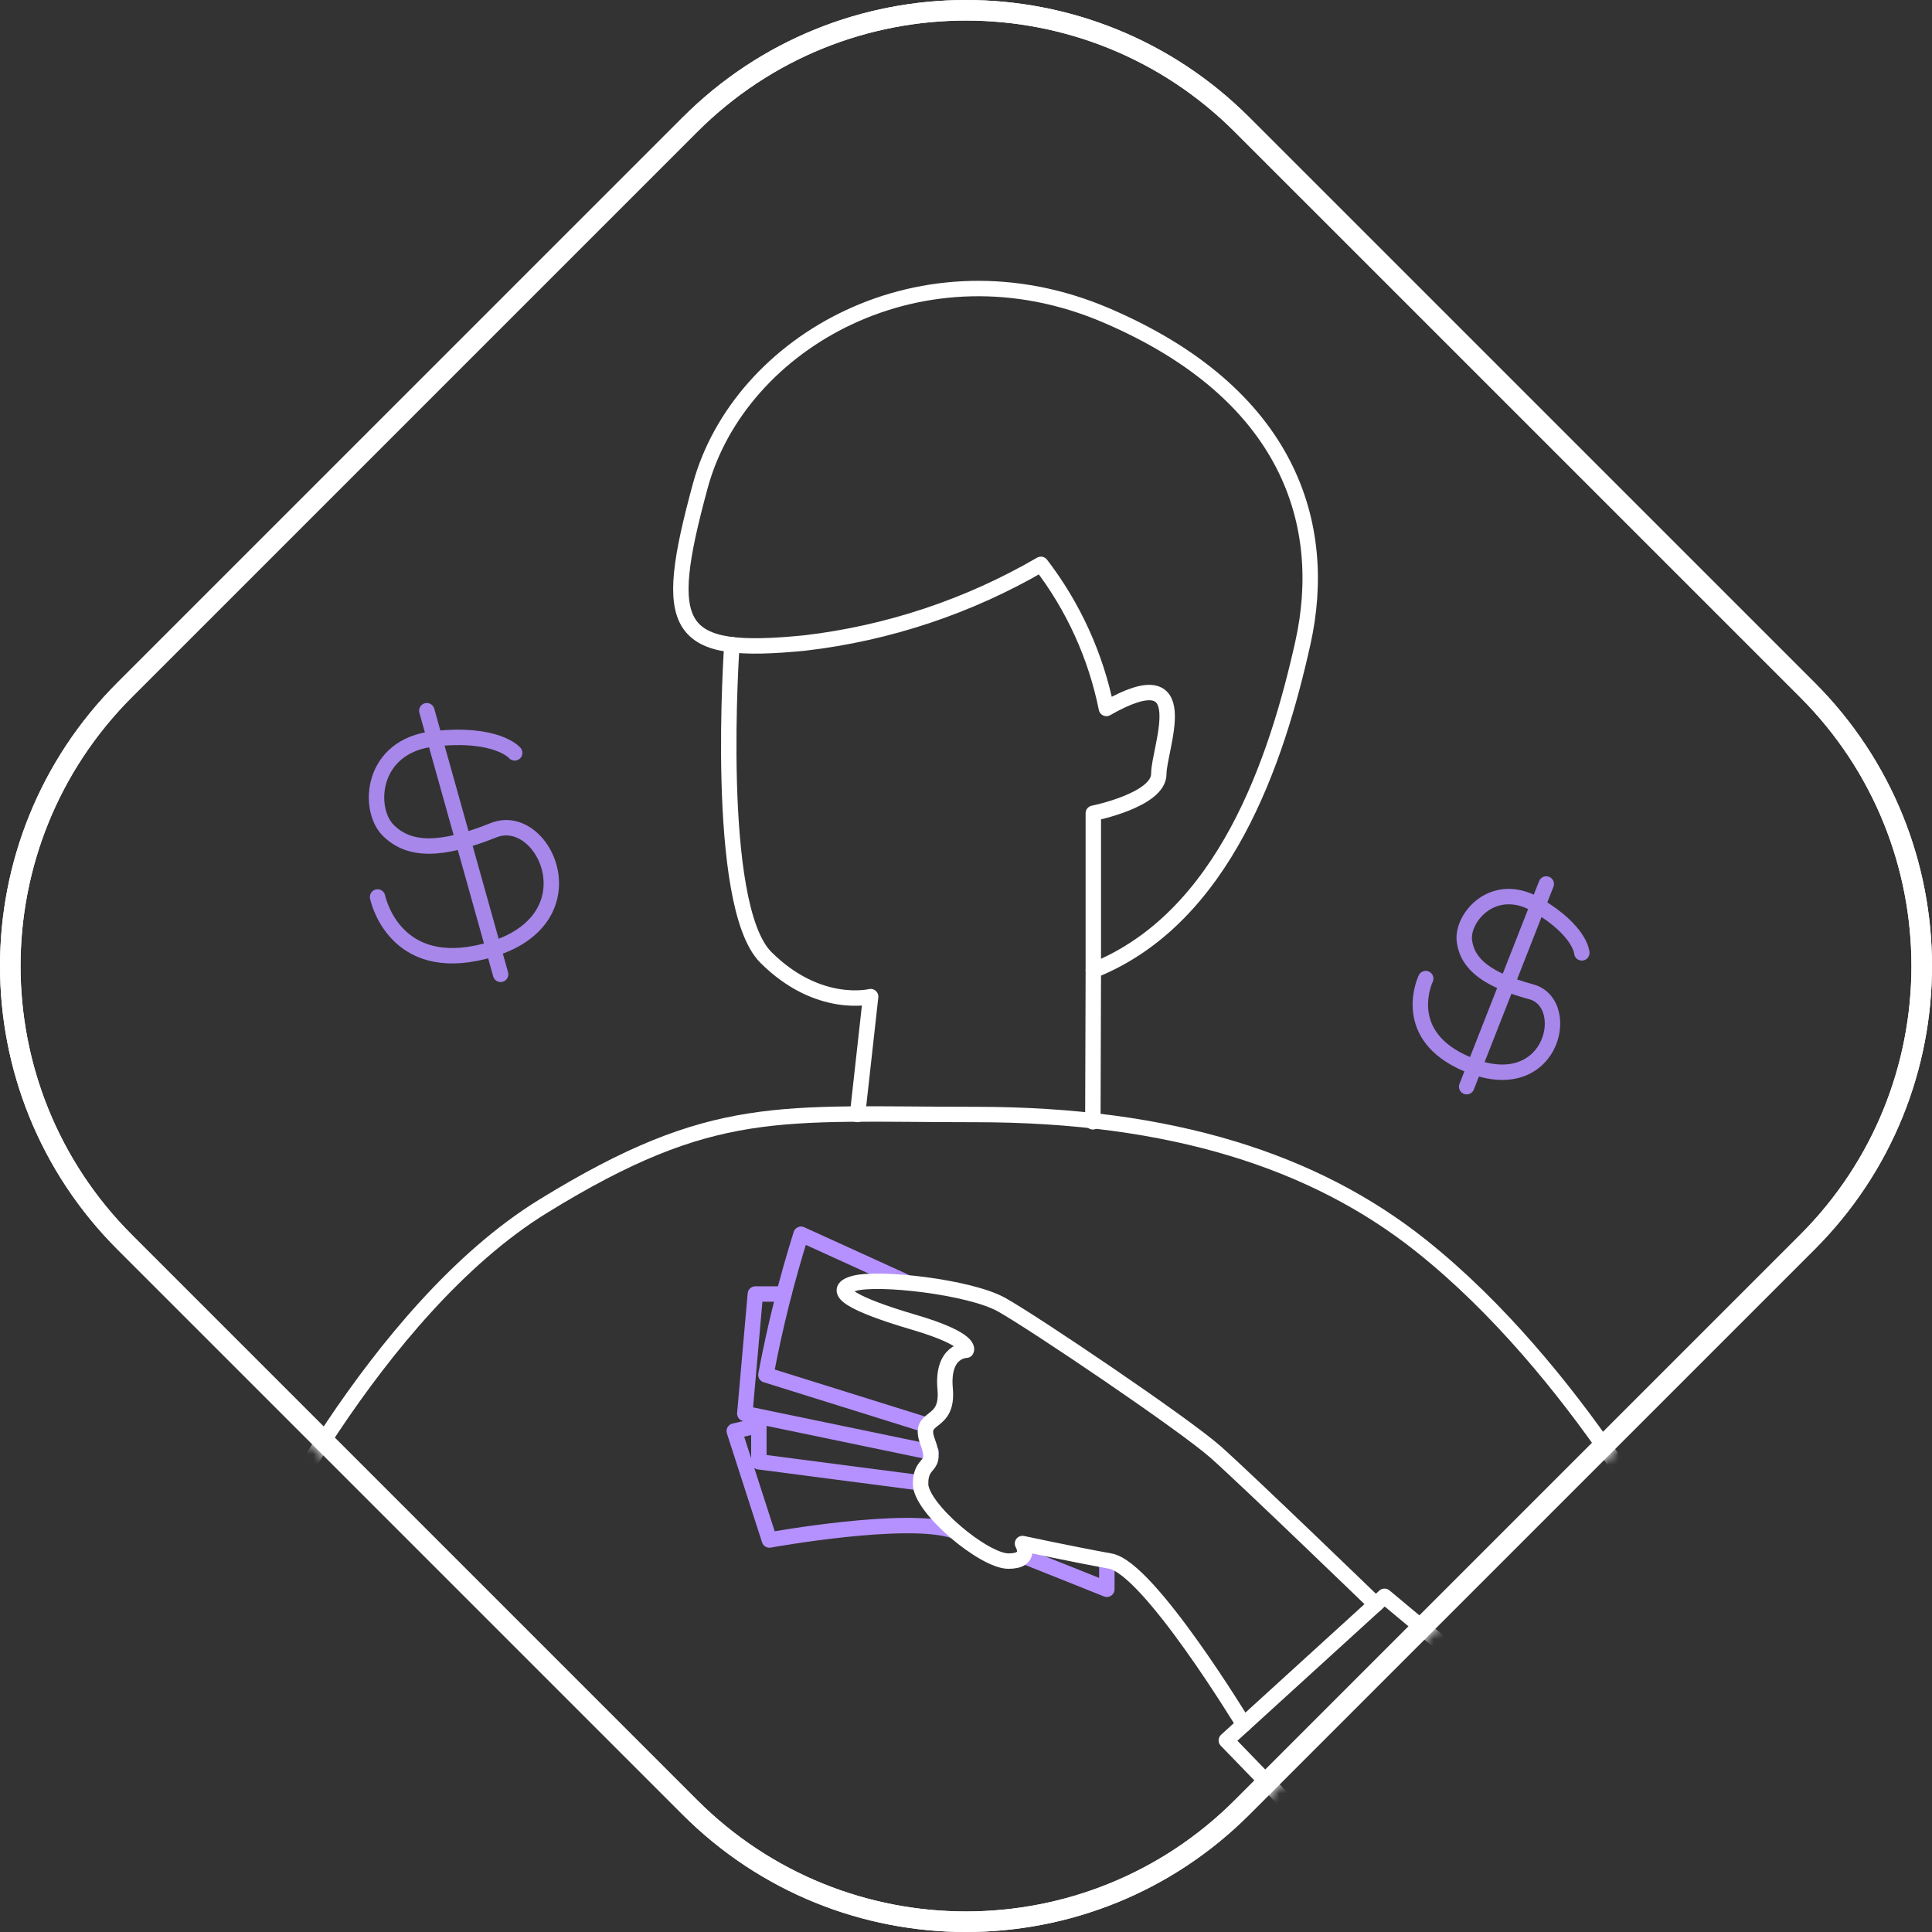 <svg xmlns="http://www.w3.org/2000/svg" xmlns:xlink="http://www.w3.org/1999/xlink" width="188" height="188" viewBox="0 0 188 188">
    <rect x="0" y="0" width="188" height="188" fill="#333333" stroke="none"/>
    <defs>
        <path id="csshldvwza" d="M66.428 176.579L11.42 121.572c-15.228-15.228-15.228-39.917 0-55.145l55.007-55.004c15.228-15.23 39.918-15.23 55.144 0l55.009 55.006c15.225 15.226 15.225 39.915 0 55.143l-55.01 55.007c-15.225 15.228-39.915 15.228-55.143 0z"/>
        <path id="rru7lpmo5c" d="M66.428 176.579L11.42 121.572c-15.228-15.228-15.228-39.917 0-55.145l55.007-55.004c15.228-15.23 39.918-15.23 55.144 0l55.009 55.006c15.225 15.226 15.225 39.915 0 55.143l-55.01 55.007c-15.225 15.228-39.915 15.228-55.143 0z"/>
    </defs>
    <g fill="none" fill-rule="evenodd">
        <mask id="2j7zi4llhb" fill="#fff">
            <use xlink:href="#csshldvwza"/>
        </mask>
        <path stroke="#FFF" stroke-width="2" d="M120.864 12.13C113.447 4.71 103.724 1 94.001 1c-9.724 0-19.447 3.71-26.866 11.13L12.128 67.134C4.71 74.553 1 84.276 1 94c0 9.723 3.71 19.447 11.128 26.865l55.007 55.007C74.554 183.29 84.277 187 94.001 187c9.723 0 19.446-3.71 26.863-11.128l55.01-55.007C183.29 113.447 187 103.723 187 94c0-9.723-3.709-19.446-11.126-26.864l-55.01-55.006z"/>
        <g stroke-linecap="round" stroke-linejoin="round" mask="url(#2j7zi4llhb)">
            <g>
                <g>
                    <path stroke="#A787EA" stroke-width="1.5" d="M13.443 4.104s-1.71-2.052-7.867-1.368c-6.157.684-6.5 6.841-4.447 8.893 2.053 2.052 5.131 2.052 10.261 0 5.13-2.052 10.261 9.577-1.71 11.971C1.519 25.232.103 18.127.103 18.127M4.893 0L12.076 25.653M117.285 23.565s-.1-2.122-4.336-4.64c-4.236-2.518-7.405 1.225-7.087 3.51.318 2.285 2.272 3.764 6.512 4.921 4.24 1.157 1.92 11-6.826 6.777-5.961-2.879-3.453-8.067-3.453-8.067M113.825 16.86L106.081 36.584" transform="translate(24 28) translate(12.639 41.158)"/>
                </g>
                <path stroke="#FFF" stroke-width="1.5" d="M77.291 26.917c-7.043 4.095-14.852 6.698-22.943 7.648-12.746 1.275-14.021-1.275-10.2-15.3C47.969 5.24 65.816-4.953 83.661 2.695s21.669 20.394 19.12 31.866c-2.549 11.472-7.646 26.774-20.392 31.874v-15.3s6.373-1.275 6.373-3.823 3.825-11.472-5.1-6.373c-1.027-5.099-3.206-9.895-6.371-14.022z" transform="translate(24 28)"/>
                <g stroke="#B591FF" stroke-width="1.5">
                    <path d="M16.544 4.575L6.498 0c-1.41 4.489-2.552 9.058-3.42 13.682l15.706 4.909" transform="translate(24 28) translate(47.45 92.103)"/>
                    <path d="M19.154 21.206L1.026 17.444 2.052 5.815 4.828 5.815M2.394 17.786L2.394 22.14 18.128 24.192" transform="translate(24 28) translate(47.45 92.103)"/>
                    <path d="M2.394 18.591L0 19.154l3.42 10.6s13.438-2.447 18.006-.881M28.139 31.306L36.255 34.546 36.255 31.746" transform="translate(24 28) translate(47.45 92.103)"/>
                </g>
                <path stroke="#FFF" stroke-width="1.5" d="M47.221 34.731s-1.8 25.327 3.3 30.425c5.1 5.098 10.2 3.823 10.2 3.823L59.446 80.45M82.39 66.43L82.344 81.162" transform="translate(24 28)"/>
                <path stroke="#FFF" stroke-width="1.5" d="M139.748 125.063s-10.166-19.675-25.493-31.866c-10.27-8.169-24.218-12.746-43.337-12.746-19.119 0-25.492-1.275-42.063 8.923S.42 124.524.42 124.524M125.994 140.071L110.725 127.333 95.333 141.356 105.933 152.301" transform="translate(24 28)"/>
                <path stroke="#FFF" stroke-width="1.5" d="M109.871 128.111s-12.484-12.066-15.563-14.8c-3.079-2.734-17.786-12.656-20.864-14.366-3.078-1.71-11.971-2.736-14.366-2.052-2.395.684 0 2.052 5.815 3.762s5.131 2.736 5.131 2.736-2.394 0-2.052 3.762c.342 3.762-2.736 2.394-1.71 5.131 1.026 2.737-.684 1.71-.684 4.1 0 2.39 6.157 7.525 8.551 7.525s1.368-1.71 1.368-1.71 4.789 1.026 8.551 1.71c3.762.684 12.977 15.9 12.977 15.9" transform="translate(24 28)"/>
            </g>
        </g>
        <path stroke="#FFF" stroke-width="2" d="M120.864 12.13C113.447 4.71 103.724 1 94.001 1c-9.724 0-19.447 3.71-26.866 11.13L12.128 67.134C4.71 74.553 1 84.276 1 94c0 9.723 3.71 19.447 11.128 26.865l55.007 55.007C74.554 183.29 84.277 187 94.001 187c9.723 0 19.446-3.71 26.863-11.128l55.01-55.007C183.29 113.447 187 103.723 187 94c0-9.723-3.709-19.446-11.126-26.864l-55.01-55.006z"/>
    </g>
</svg>
